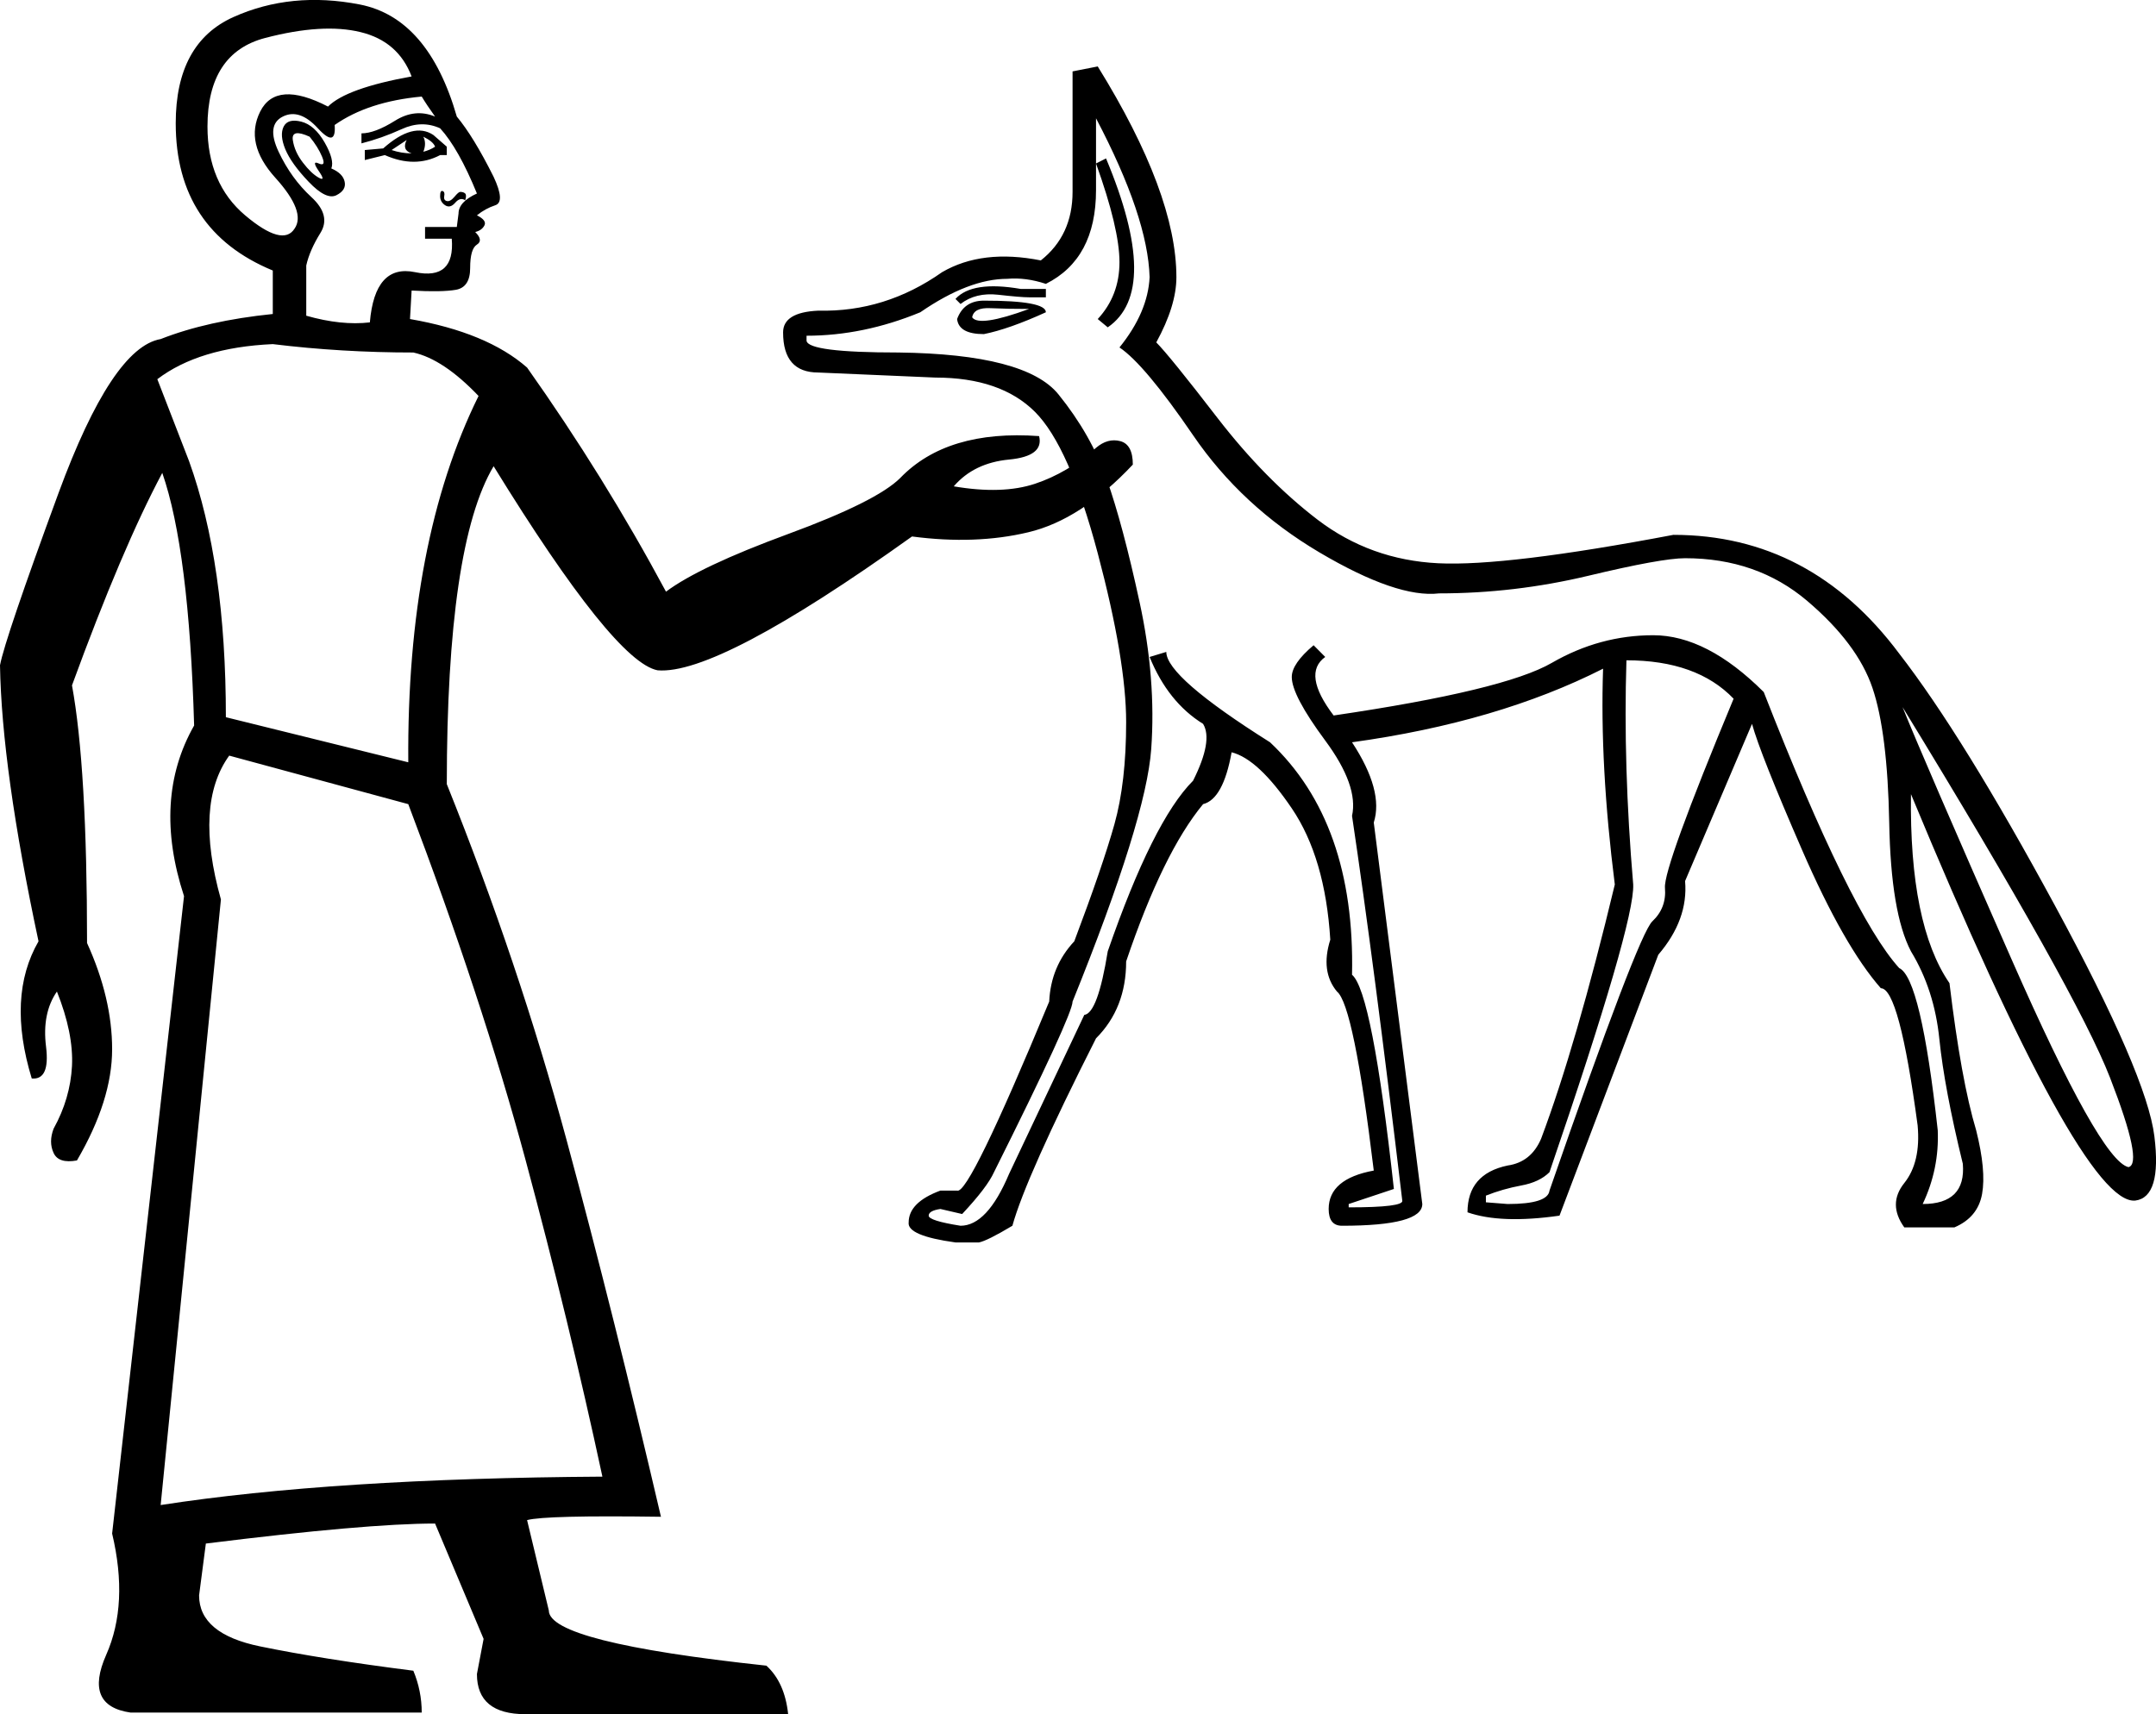 <?xml version='1.0' encoding ='UTF-8' standalone='yes'?>
<svg width='22.612' height='17.983' xmlns='http://www.w3.org/2000/svg' xmlns:xlink='http://www.w3.org/1999/xlink' xmlns:inkscape='http://www.inkscape.org/namespaces/inkscape'>
<path style='fill:#000000; stroke:none' d=' M 11.513 0.697  Q 12.338 2.03 12.338 2.908  Q 12.338 3.206 12.127 3.592  Q 12.267 3.733 12.767 4.382  Q 13.268 5.031 13.82 5.453  Q 14.373 5.874 15.084 5.909  Q 15.795 5.944 17.55 5.611  Q 18.989 5.611 19.919 6.857  Q 20.586 7.717 21.551 9.498  Q 22.516 11.279 22.595 11.92  Q 22.674 12.56 22.394 12.595  Q 21.832 12.648 20.042 8.331  Q 20.024 9.7 20.446 10.314  Q 20.568 11.332 20.726 11.858  Q 20.832 12.28 20.788 12.525  Q 20.744 12.771 20.498 12.876  L 19.972 12.876  Q 19.796 12.631 19.972 12.411  Q 20.147 12.192 20.112 11.806  Q 19.919 10.367 19.726 10.367  Q 19.34 9.928 18.901 8.919  Q 18.462 7.91 18.375 7.594  L 17.673 9.243  Q 17.708 9.647 17.392 10.016  L 16.356 12.753  Q 15.742 12.841 15.391 12.718  Q 15.391 12.315 15.812 12.227  Q 16.058 12.192 16.163 11.946  Q 16.532 10.963 16.936 9.279  Q 16.778 8.032 16.813 7.015  Q 15.707 7.576 14.18 7.787  Q 14.514 8.296 14.408 8.629  L 14.917 12.631  Q 14.917 12.859 14.075 12.859  Q 13.935 12.859 13.935 12.683  Q 13.935 12.367 14.408 12.28  Q 14.198 10.542 14.022 10.402  Q 13.847 10.191 13.952 9.858  Q 13.899 8.998 13.548 8.48  Q 13.197 7.962 12.917 7.892  Q 12.829 8.383 12.618 8.436  Q 12.197 8.945 11.811 10.086  Q 11.811 10.577 11.495 10.893  Q 10.758 12.35 10.618 12.859  Q 10.354 13.017 10.267 13.034  L 10.021 13.034  Q 9.512 12.964 9.53 12.824  Q 9.53 12.613 9.863 12.49  L 10.038 12.49  Q 10.161 12.543 11.004 10.507  Q 11.021 10.138 11.267 9.875  Q 11.565 9.085 11.688 8.647  Q 11.811 8.208 11.811 7.576  Q 11.811 6.927 11.513 5.804  Q 11.214 4.68 10.855 4.321  Q 10.495 3.961 9.81 3.961  L 8.582 3.908  Q 8.213 3.908 8.213 3.487  Q 8.213 3.276 8.582 3.259  Q 9.284 3.276 9.881 2.855  Q 10.302 2.61 10.916 2.732  Q 11.249 2.469 11.249 2.013  L 11.249 0.749  L 11.513 0.697  Z  M 11.6 1.662  Q 12.18 3.048 11.618 3.434  L 11.513 3.347  Q 11.741 3.101 11.741 2.75  Q 11.741 2.399 11.495 1.715  L 11.6 1.662  Z  M 10.021 3.136  Q 10.196 2.943 10.705 3.031  L 10.969 3.031  L 10.969 3.119  L 10.793 3.119  Q 10.705 3.119 10.468 3.092  Q 10.232 3.066 10.074 3.189  L 10.021 3.136  Z  M 10.038 3.347  Q 10.109 3.154 10.319 3.154  Q 10.969 3.154 10.969 3.276  Q 10.583 3.452 10.319 3.505  Q 10.056 3.505 10.038 3.347  Z  M 10.196 3.329  Q 10.267 3.434 10.793 3.241  Q 10.565 3.241 10.389 3.233  Q 10.214 3.224 10.196 3.329  Z  M 9.424 3.698  Q 10.758 3.715 11.1 4.136  Q 11.442 4.558 11.609 5.031  Q 11.776 5.505 11.951 6.313  Q 12.127 7.12 12.074 7.857  Q 12.022 8.594 11.249 10.507  Q 11.249 10.647 10.425 12.297  Q 10.354 12.455 10.091 12.736  L 9.863 12.683  Q 9.74 12.701 9.74 12.753  Q 9.74 12.806 10.074 12.859  Q 10.354 12.859 10.583 12.315  L 11.372 10.647  Q 11.513 10.63 11.618 9.98  Q 12.092 8.612 12.513 8.19  Q 12.724 7.769 12.618 7.594  Q 12.25 7.366 12.057 6.892  L 12.232 6.839  Q 12.232 7.102 13.32 7.787  Q 14.215 8.629 14.18 10.226  Q 14.391 10.402 14.619 12.473  L 14.145 12.631  L 14.145 12.666  Q 14.724 12.666 14.707 12.595  Q 14.408 10.086 14.18 8.559  Q 14.25 8.243 13.899 7.769  Q 13.548 7.295 13.548 7.102  Q 13.548 6.962 13.777 6.769  L 13.899 6.892  Q 13.654 7.067 13.987 7.506  Q 15.777 7.243 16.277 6.953  Q 16.778 6.664 17.339 6.664  Q 17.901 6.664 18.498 7.26  Q 19.41 9.594 19.919 10.156  Q 20.147 10.261 20.323 11.858  Q 20.34 12.262 20.165 12.631  Q 20.621 12.631 20.586 12.209  Q 20.393 11.42 20.34 10.902  Q 20.288 10.384 20.042 9.98  Q 19.831 9.577 19.814 8.629  Q 19.796 7.681 19.638 7.216  Q 19.48 6.751 18.954 6.304  Q 18.427 5.856 17.673 5.856  Q 17.427 5.856 16.655 6.041  Q 15.883 6.225 15.093 6.225  Q 14.654 6.277 13.838 5.795  Q 13.022 5.312 12.513 4.566  Q 12.004 3.821 11.741 3.645  Q 12.039 3.276 12.057 2.908  Q 12.039 2.276 11.495 1.241  L 11.495 1.995  Q 11.495 2.715 10.969 2.978  Q 10.758 2.908 10.565 2.925  Q 10.161 2.925 9.652 3.276  Q 9.056 3.522 8.459 3.522  L 8.459 3.575  Q 8.477 3.698 9.424 3.698  Z  M 17.058 6.927  Q 17.023 8.032 17.129 9.279  Q 17.146 9.682 16.251 12.297  Q 16.146 12.402 15.953 12.437  Q 15.76 12.473 15.584 12.543  L 15.584 12.613  L 15.812 12.631  Q 16.234 12.631 16.251 12.49  Q 17.181 9.805 17.33 9.665  Q 17.48 9.524 17.462 9.314  Q 17.445 9.103 18.182 7.33  Q 17.796 6.927 17.058 6.927  Z  M 19.954 7.418  Q 20.165 7.945 21.095 10.059  Q 22.025 12.174 22.323 12.244  Q 22.481 12.209 22.13 11.306  Q 21.779 10.402 19.954 7.418  Z  M 0.404 9.875  Q 0.018 8.068 0 6.979  Q 0.053 6.699 0.614 5.172  Q 1.176 3.645 1.685 3.557  Q 2.176 3.364 2.861 3.294  L 2.861 2.838  Q 1.843 2.417 1.843 1.293  Q 1.843 0.451 2.448 0.179  Q 3.054 -0.093 3.773 0.047  Q 4.493 0.188 4.791 1.223  Q 4.967 1.434 5.177 1.855  Q 5.3 2.118 5.195 2.153  Q 5.089 2.188 5.002 2.259  Q 5.107 2.311 5.081 2.364  Q 5.054 2.417 4.984 2.434  Q 5.072 2.522 5.002 2.566  Q 4.931 2.61 4.931 2.811  Q 4.931 3.013 4.782 3.04  Q 4.633 3.066 4.317 3.048  L 4.3 3.347  Q 5.107 3.487 5.528 3.856  Q 6.335 4.996 6.985 6.207  Q 7.336 5.944 8.266 5.602  Q 9.196 5.26 9.442 5.014  Q 9.933 4.505 10.898 4.575  Q 10.951 4.786 10.583 4.821  Q 10.214 4.856 10.003 5.102  Q 10.512 5.189 10.855 5.075  Q 11.197 4.961 11.495 4.698  Q 11.618 4.593 11.75 4.628  Q 11.881 4.663 11.881 4.874  Q 11.337 5.453 10.784 5.584  Q 10.232 5.716 9.565 5.628  Q 7.529 7.085 6.897 7.032  Q 6.441 6.944 5.177 4.891  Q 4.686 5.716 4.686 8.226  Q 5.44 10.103 5.941 11.955  Q 6.441 13.806 6.932 15.912  Q 5.721 15.895 5.528 15.947  L 5.756 16.895  Q 5.756 17.229 8.038 17.474  Q 8.231 17.65 8.266 17.983  L 5.511 17.983  Q 5.002 17.983 5.002 17.562  L 5.072 17.193  L 4.563 15.983  Q 3.843 15.983 2.159 16.193  L 2.088 16.737  Q 2.088 17.141 2.729 17.272  Q 3.37 17.404 4.335 17.527  Q 4.423 17.738 4.423 17.966  L 1.369 17.966  Q 0.877 17.895 1.114 17.36  Q 1.351 16.825 1.176 16.088  L 1.93 9.401  Q 1.597 8.383 2.036 7.611  Q 1.983 5.769 1.702 4.961  Q 1.281 5.751 0.755 7.19  Q 0.913 8.05 0.913 9.893  L 0.913 9.893  Q 1.176 10.472 1.176 11.007  Q 1.176 11.542 0.807 12.174  Q 0.614 12.209 0.562 12.095  Q 0.509 11.981 0.562 11.841  Q 0.737 11.525 0.755 11.183  Q 0.772 10.84 0.597 10.402  Q 0.439 10.63 0.483 10.981  Q 0.526 11.332 0.333 11.314  Q 0.07 10.454 0.404 9.875  Z  M 4.879 2.101  Q 4.826 2.066 4.774 2.127  Q 4.721 2.188 4.668 2.153  Q 4.616 2.118 4.616 2.057  Q 4.616 1.995 4.642 2.004  Q 4.668 2.013 4.659 2.057  Q 4.651 2.101 4.686 2.109  Q 4.721 2.118 4.765 2.066  Q 4.809 2.013 4.826 2.013  Q 4.861 2.013 4.879 2.03  Q 4.896 2.048 4.879 2.101  Z  M 4.317 1.609  Q 4.212 1.574 4.265 1.469  L 4.107 1.574  Q 4.212 1.609 4.317 1.609  Z  M 4.563 1.539  Q 4.545 1.486 4.44 1.434  Q 4.475 1.504 4.44 1.592  Q 4.51 1.574 4.563 1.539  Z  M 4.616 1.627  Q 4.352 1.767 4.036 1.627  L 3.826 1.679  L 3.826 1.574  L 4.019 1.557  Q 4.335 1.276 4.545 1.416  L 4.686 1.539  L 4.686 1.627  L 4.616 1.627  Z  M 3.44 1.118  Q 3.633 0.925 4.317 0.802  Q 4.177 0.433 3.782 0.337  Q 3.387 0.24 2.782 0.398  Q 2.176 0.556 2.176 1.328  Q 2.176 1.925 2.571 2.259  Q 2.966 2.592 3.089 2.399  Q 3.212 2.223 2.887 1.864  Q 2.562 1.504 2.729 1.17  Q 2.896 0.837 3.44 1.118  Z  M 3.247 1.434  Q 3.054 1.346 3.071 1.469  Q 3.089 1.592 3.177 1.706  Q 3.264 1.82 3.343 1.864  Q 3.422 1.908 3.343 1.794  Q 3.264 1.679 3.343 1.715  Q 3.422 1.75 3.378 1.644  Q 3.334 1.539 3.247 1.434  Z  M 3.475 1.767  Q 3.598 1.82 3.615 1.908  Q 3.633 1.995 3.528 2.048  Q 3.422 2.101 3.238 1.908  Q 3.054 1.715 2.992 1.565  Q 2.931 1.416 2.975 1.328  Q 3.019 1.241 3.159 1.276  Q 3.299 1.311 3.405 1.495  Q 3.51 1.679 3.475 1.767  Z  M 3.212 3.312  Q 3.58 3.417 3.879 3.382  Q 3.931 2.768 4.352 2.855  Q 4.774 2.943 4.738 2.504  L 4.458 2.504  L 4.458 2.381  L 4.791 2.381  L 4.809 2.241  Q 4.809 2.118 5.002 2.03  Q 4.809 1.557 4.616 1.346  Q 4.423 1.258 4.212 1.355  Q 4.001 1.451 3.791 1.504  L 3.791 1.399  Q 3.931 1.399 4.142 1.267  Q 4.352 1.135 4.563 1.223  Q 4.475 1.1 4.423 1.013  Q 3.861 1.065 3.51 1.311  Q 3.528 1.557 3.334 1.346  Q 3.141 1.135 2.966 1.223  Q 2.79 1.311 2.922 1.592  Q 3.054 1.872 3.264 2.066  Q 3.475 2.259 3.361 2.443  Q 3.247 2.627 3.212 2.785  L 3.212 3.312  L 3.212 3.312  Z  M 2.404 7.927  Q 2.036 8.436 2.317 9.436  L 1.685 15.789  Q 3.492 15.509 6.318 15.491  Q 5.967 13.859 5.511 12.165  Q 5.054 10.472 4.282 8.436  L 2.404 7.927  Z  M 4.335 3.698  Q 3.58 3.698 2.861 3.61  Q 2.088 3.645 1.65 3.978  L 1.983 4.838  Q 2.369 5.909 2.369 7.524  L 4.282 7.997  Q 4.265 5.681 5.019 4.154  Q 4.651 3.768 4.335 3.698  Z '/></svg>
